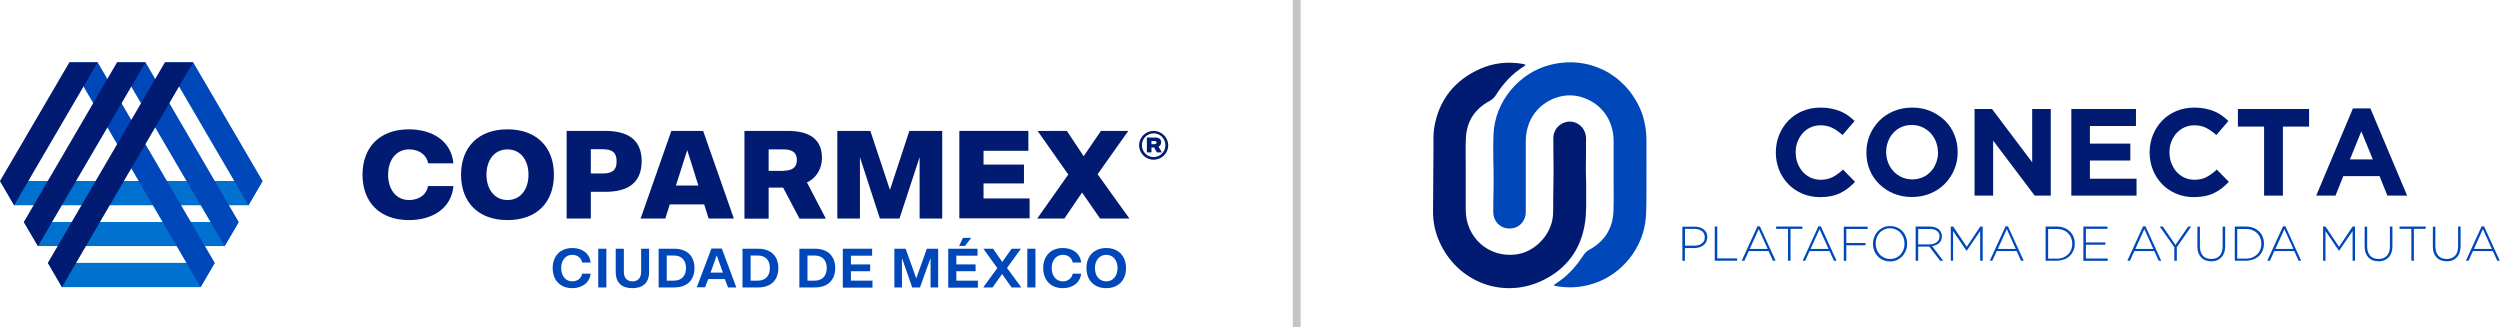 <svg width="321" height="42" viewBox="0 0 321 42" fill="none" xmlns="http://www.w3.org/2000/svg">
<g clip-path="url(#clip0)">
<path d="M52.51 25.683C53.938 25.683 54.8 24.876 54.958 23.89H58.223C57.951 26.848 55.412 28.26 52.51 28.26C48.746 28.26 46.547 25.951 46.547 22.433C46.547 18.914 48.746 16.606 52.51 16.606C55.412 16.606 57.928 18.018 58.223 20.976H54.981C54.8 19.99 53.938 19.183 52.532 19.183C50.855 19.183 49.834 20.55 49.834 22.433C49.834 24.315 50.855 25.683 52.51 25.683Z" fill="#001B71"/>
<path d="M65.161 28.26C61.398 28.26 59.198 25.951 59.198 22.433C59.198 18.914 61.398 16.606 65.161 16.606C68.925 16.606 71.124 18.914 71.124 22.433C71.124 25.951 68.947 28.26 65.161 28.26ZM65.161 19.183C63.483 19.183 62.463 20.55 62.463 22.433C62.463 24.315 63.506 25.683 65.161 25.683C66.839 25.683 67.859 24.315 67.859 22.433C67.859 20.55 66.839 19.183 65.161 19.183Z" fill="#001B71"/>
<path d="M77.698 24.629H75.862V28.058H72.756V16.808H77.698C80.555 16.808 82.392 17.883 82.392 20.707C82.369 23.553 80.555 24.629 77.698 24.629ZM77.381 19.161H75.862V22.276H77.381C78.651 22.276 79.172 21.828 79.172 20.73C79.172 19.609 78.651 19.161 77.381 19.161Z" fill="#001B71"/>
<path d="M90.418 26.243H85.997L85.43 28.058H82.256L86.201 16.808H90.282L94.227 28.058H90.985L90.418 26.243ZM86.79 23.822H89.67L88.241 19.273L86.79 23.822Z" fill="#001B71"/>
<path d="M95.587 16.808H101.142C104.134 16.808 105.54 18.018 105.54 20.281C105.54 21.716 104.747 22.926 103.613 23.419L106.039 28.08H102.661L100.552 24.091H98.693V28.08H95.587V16.808ZM100.643 21.917C101.708 21.917 102.321 21.491 102.321 20.55C102.321 19.587 101.708 19.183 100.643 19.183H98.693V21.94H100.643V21.917Z" fill="#001B71"/>
<path d="M110.415 20.192V28.058H107.513V16.808H111.752L114.269 24.383L116.763 16.808H120.98V28.058H118.078V20.192L115.493 28.058H112.977L110.415 20.192Z" fill="#001B71"/>
<path d="M123.179 16.808H132.044V19.363H126.285V21.133H131.477V23.553H126.285V25.481H132.202V28.036H123.179V16.808Z" fill="#001B71"/>
<path d="M133.178 28.058L137.168 22.41L133.223 16.808H136.987L139.141 20.057L141.362 16.808H144.877L140.932 22.366L145.013 28.058H141.249L138.936 24.719L136.669 28.058H133.178Z" fill="#001B71"/>
<path d="M27.57 33.751H6.145L7.958 36.866H25.756L27.57 33.751Z" fill="#0071CE"/>
<path d="M30.653 28.506H3.061L4.874 31.599H28.839L30.653 28.506Z" fill="#0071CE"/>
<path d="M33.714 23.239H0L1.814 26.355H31.9L33.714 23.239Z" fill="#0071CE"/>
<path d="M12.538 8H8.91L25.756 36.865L27.57 33.75L12.538 8Z" fill="#0047BA"/>
<path d="M31.9 26.355L33.714 23.24L24.803 8H21.176L31.9 26.355Z" fill="#0047BA"/>
<path d="M18.681 8H15.031L28.839 31.599L30.652 28.506L18.681 8Z" fill="#0047BA"/>
<path d="M24.804 8H21.176L6.145 33.75L7.958 36.865L24.804 8Z" fill="#001B71"/>
<path d="M8.91 8L0 23.24L1.814 26.355L12.538 8H8.91Z" fill="#001B71"/>
<path d="M18.682 8H15.031L3.061 28.506L4.874 31.599L18.682 8Z" fill="#001B71"/>
<path d="M148.119 16.808C149.139 16.808 150.001 17.637 150.001 18.668C150.001 19.676 149.162 20.506 148.119 20.506C147.099 20.506 146.26 19.676 146.26 18.668C146.26 17.637 147.099 16.808 148.119 16.808ZM148.119 20.169C148.958 20.169 149.638 19.497 149.638 18.645C149.638 17.794 148.958 17.121 148.119 17.121C147.28 17.121 146.623 17.816 146.623 18.645C146.623 19.497 147.303 20.169 148.119 20.169ZM147.257 17.659H148.346C148.822 17.659 149.094 17.861 149.094 18.287C149.094 18.533 148.935 18.757 148.754 18.825L149.184 19.564H148.55L148.187 18.937H147.847V19.564H147.257V17.659ZM148.21 18.108H147.847V18.511H148.21C148.391 18.511 148.504 18.444 148.504 18.287C148.482 18.152 148.391 18.108 148.21 18.108Z" fill="#001B71"/>
<path d="M73.481 36.126C74.162 36.126 74.638 35.723 74.751 35.14H75.839C75.703 36.328 74.706 37 73.481 37C71.94 37 70.965 35.969 70.965 34.423C70.965 32.876 71.94 31.846 73.481 31.846C74.706 31.846 75.703 32.495 75.839 33.706H74.751C74.638 33.123 74.162 32.719 73.481 32.719C72.643 32.719 72.053 33.414 72.053 34.423C72.053 35.431 72.643 36.126 73.481 36.126Z" fill="#0047BA"/>
<path d="M76.814 31.935H77.857V36.91H76.814V31.935Z" fill="#0047BA"/>
<path d="M79.059 34.916V31.935H80.102V34.916C80.102 35.7 80.532 36.126 81.213 36.126C81.893 36.126 82.323 35.7 82.323 34.916V31.935H83.344V34.916C83.344 36.35 82.528 37 81.19 37C79.875 37 79.059 36.35 79.059 34.916Z" fill="#0047BA"/>
<path d="M86.541 36.91H84.568V31.935H86.541C88.332 31.935 89.171 32.988 89.171 34.423C89.171 35.857 88.332 36.91 86.541 36.91ZM86.518 32.809H85.611V36.036H86.518C87.47 36.036 88.083 35.476 88.083 34.423C88.083 33.347 87.47 32.809 86.518 32.809Z" fill="#0047BA"/>
<path d="M93.071 35.834H90.939L90.531 36.888H89.466L91.348 31.913H92.685L94.544 36.91H93.479L93.071 35.834ZM91.234 35.005H92.821L92.028 32.787L91.234 35.005Z" fill="#0047BA"/>
<path d="M97.31 36.91H95.338V31.935H97.31C99.102 31.935 99.94 32.988 99.94 34.423C99.94 35.857 99.102 36.91 97.31 36.91ZM97.288 32.809H96.381V36.036H97.288C98.24 36.036 98.852 35.476 98.852 34.423C98.852 33.347 98.24 32.809 97.288 32.809Z" fill="#0047BA"/>
<path d="M104.61 36.91H102.638V31.935H104.61C106.401 31.935 107.24 32.988 107.24 34.423C107.24 35.857 106.401 36.91 104.61 36.91ZM104.587 32.809H103.681V36.036H104.587C105.54 36.036 106.152 35.476 106.152 34.423C106.152 33.347 105.54 32.809 104.587 32.809Z" fill="#0047BA"/>
<path d="M108.216 31.935H111.979V32.831H109.259V33.952H111.73V34.826H109.259V36.036H112.025V36.933H108.216V31.935Z" fill="#0047BA"/>
<path d="M115.811 33.123V36.91H114.836V31.935H116.287L117.647 35.745L119.008 31.935H120.459V36.91H119.484V33.123L118.123 36.91H117.126L115.811 33.123Z" fill="#0047BA"/>
<path d="M121.751 31.935H125.515V32.832H122.794V33.952H125.265V34.826H122.794V36.036H125.56V36.933H121.751V31.935ZM124.698 30.546L123.905 31.577H123.157L123.633 30.546H124.698Z" fill="#0047BA"/>
<path d="M126.24 36.91L128.054 34.423L126.263 31.935H127.51L128.689 33.638L129.89 31.935H131.092L129.301 34.4L131.137 36.91H129.89L128.666 35.185L127.442 36.91H126.24Z" fill="#0047BA"/>
<path d="M131.908 31.935H132.951V36.91H131.908V31.935Z" fill="#0047BA"/>
<path d="M136.465 36.126C137.145 36.126 137.621 35.723 137.735 35.14H138.823C138.687 36.328 137.689 37 136.465 37C134.923 37 133.948 35.969 133.948 34.423C133.948 32.876 134.923 31.846 136.465 31.846C137.689 31.846 138.687 32.495 138.823 33.706H137.735C137.621 33.123 137.145 32.719 136.465 32.719C135.626 32.719 135.037 33.414 135.037 34.423C135.037 35.431 135.626 36.126 136.465 36.126Z" fill="#0047BA"/>
<path d="M142.042 37C140.478 37 139.503 35.969 139.503 34.423C139.503 32.876 140.478 31.846 142.042 31.846C143.607 31.846 144.582 32.876 144.582 34.423C144.582 35.969 143.607 37 142.042 37ZM142.042 32.719C141.203 32.719 140.591 33.392 140.591 34.423C140.591 35.454 141.181 36.126 142.042 36.126C142.881 36.126 143.493 35.454 143.493 34.423C143.493 33.392 142.904 32.719 142.042 32.719Z" fill="#0047BA"/>
</g>
<g clip-path="url(#clip1)">
<path d="M237.317 24.151C237.007 24.389 236.683 24.597 236.315 24.776C235.946 24.954 235.563 25.088 235.121 25.177C234.693 25.266 234.207 25.311 233.676 25.311C232.865 25.311 232.114 25.162 231.421 24.865C230.728 24.567 230.124 24.166 229.622 23.645C229.121 23.125 228.723 22.53 228.443 21.831C228.163 21.132 228.016 20.388 228.016 19.585V19.555C228.016 18.767 228.163 18.024 228.443 17.325C228.723 16.626 229.121 16.016 229.622 15.495C230.124 14.975 230.728 14.559 231.435 14.261C232.143 13.964 232.91 13.815 233.764 13.815C234.28 13.815 234.752 13.86 235.18 13.949C235.607 14.038 235.99 14.157 236.344 14.306C236.698 14.454 237.007 14.633 237.302 14.841C237.597 15.049 237.862 15.287 238.128 15.54L236.58 17.34C236.152 16.953 235.71 16.641 235.268 16.418C234.826 16.194 234.325 16.09 233.764 16.09C233.308 16.09 232.88 16.18 232.482 16.358C232.084 16.537 231.745 16.789 231.465 17.102C231.185 17.414 230.964 17.786 230.802 18.202C230.639 18.619 230.566 19.065 230.566 19.541V19.57C230.566 20.046 230.639 20.492 230.802 20.924C230.964 21.34 231.17 21.712 231.45 22.039C231.73 22.351 232.069 22.604 232.453 22.797C232.851 22.976 233.278 23.08 233.75 23.08C234.384 23.08 234.914 22.961 235.342 22.723C235.784 22.485 236.211 22.173 236.639 21.771L238.187 23.348C237.921 23.63 237.627 23.913 237.317 24.151Z" fill="#001B71"/>
<path d="M250.922 21.786C250.627 22.485 250.215 23.095 249.699 23.616C249.183 24.136 248.564 24.552 247.841 24.85C247.119 25.147 246.338 25.296 245.483 25.296C244.628 25.296 243.847 25.147 243.139 24.85C242.432 24.552 241.812 24.136 241.282 23.63C240.766 23.11 240.353 22.515 240.073 21.816C239.778 21.117 239.646 20.373 239.646 19.585V19.555C239.646 18.767 239.793 18.024 240.088 17.325C240.383 16.626 240.795 16.016 241.311 15.495C241.827 14.975 242.446 14.559 243.169 14.261C243.891 13.964 244.672 13.815 245.527 13.815C246.382 13.815 247.163 13.964 247.871 14.261C248.578 14.559 249.197 14.975 249.728 15.481C250.244 16.001 250.657 16.596 250.937 17.295C251.232 17.994 251.364 18.738 251.364 19.526V19.555C251.364 20.358 251.217 21.102 250.922 21.786ZM248.829 19.555C248.829 19.08 248.741 18.633 248.578 18.202C248.416 17.786 248.18 17.414 247.886 17.087C247.591 16.774 247.237 16.522 246.824 16.328C246.411 16.15 245.969 16.046 245.483 16.046C244.996 16.046 244.539 16.135 244.141 16.313C243.743 16.492 243.39 16.745 243.11 17.057C242.815 17.369 242.594 17.741 242.431 18.157C242.269 18.574 242.181 19.02 242.181 19.496V19.526C242.181 20.002 242.269 20.448 242.431 20.879C242.594 21.296 242.83 21.667 243.124 21.994C243.419 22.307 243.773 22.56 244.186 22.753C244.584 22.931 245.041 23.035 245.527 23.035C246.013 23.035 246.456 22.946 246.868 22.768C247.281 22.589 247.62 22.337 247.915 22.024C248.21 21.712 248.431 21.34 248.593 20.924C248.755 20.507 248.844 20.061 248.844 19.585V19.555H248.829Z" fill="#001B71"/>
<path d="M261.256 25.117L255.92 18.053V25.117H253.532V13.993H255.773L260.932 20.834V13.993H263.32V25.117H261.256Z" fill="#001B71"/>
<path d="M265.958 25.117V13.993H274.257V16.18H268.346V18.44H273.535V20.611H268.346V22.946H274.331V25.117H265.958Z" fill="#001B71"/>
<path d="M285.313 24.151C285.004 24.389 284.679 24.597 284.311 24.776C283.942 24.954 283.559 25.088 283.117 25.177C282.675 25.266 282.203 25.311 281.672 25.311C280.861 25.311 280.11 25.162 279.417 24.865C278.724 24.567 278.12 24.166 277.618 23.645C277.117 23.125 276.719 22.53 276.439 21.831C276.159 21.132 276.012 20.388 276.012 19.585V19.555C276.012 18.767 276.159 18.024 276.439 17.325C276.719 16.626 277.117 16.016 277.618 15.495C278.12 14.975 278.724 14.559 279.432 14.261C280.139 13.964 280.906 13.815 281.761 13.815C282.277 13.815 282.748 13.86 283.176 13.949C283.603 14.038 283.986 14.157 284.34 14.306C284.679 14.454 285.004 14.633 285.298 14.841C285.593 15.049 285.859 15.287 286.124 15.54L284.576 17.34C284.149 16.953 283.706 16.641 283.264 16.418C282.822 16.194 282.321 16.09 281.761 16.09C281.304 16.09 280.876 16.18 280.478 16.358C280.08 16.537 279.741 16.789 279.461 17.102C279.181 17.414 278.96 17.786 278.798 18.202C278.636 18.619 278.562 19.065 278.562 19.541V19.57C278.562 20.046 278.636 20.492 278.798 20.924C278.96 21.34 279.166 21.712 279.446 22.039C279.726 22.351 280.065 22.604 280.449 22.797C280.847 22.976 281.274 23.08 281.746 23.08C282.38 23.08 282.91 22.961 283.338 22.723C283.78 22.485 284.208 22.173 284.635 21.771L286.183 23.348C285.903 23.63 285.608 23.913 285.313 24.151Z" fill="#001B71"/>
<path d="M293.125 16.254V25.117H290.708V16.254H287.347V13.993H296.486V16.254H293.125Z" fill="#001B71"/>
<path d="M306.54 25.118L305.537 22.619H300.879L299.877 25.118H297.4L302.117 13.919H304.358L309.075 25.118H306.54ZM303.193 16.864L301.734 20.463H304.668L303.193 16.864Z" fill="#001B71"/>
<path d="M219.083 31.051C218.994 31.23 218.862 31.378 218.714 31.497C218.552 31.616 218.375 31.706 218.169 31.765C217.962 31.825 217.741 31.854 217.52 31.854H216.341V33.49H216.017V29.103H217.594C217.83 29.103 218.051 29.133 218.242 29.192C218.434 29.252 218.611 29.341 218.758 29.46C218.906 29.579 219.009 29.713 219.097 29.876C219.171 30.04 219.215 30.233 219.215 30.442V30.456C219.215 30.679 219.171 30.873 219.083 31.051ZM218.891 30.456C218.891 30.278 218.862 30.129 218.788 29.995C218.729 29.861 218.64 29.757 218.523 29.668C218.405 29.579 218.272 29.519 218.11 29.46C217.948 29.415 217.771 29.386 217.579 29.386H216.356V31.542H217.55C217.756 31.542 217.933 31.512 218.11 31.468C218.272 31.423 218.419 31.349 218.537 31.245C218.655 31.155 218.744 31.036 218.817 30.902C218.862 30.784 218.891 30.635 218.891 30.456Z" fill="#0047BA"/>
<path d="M220.174 33.476V29.088H220.498V33.178H223.048V33.476H220.174Z" fill="#0047BA"/>
<path d="M227.647 33.475L227.087 32.241H224.537L223.977 33.475H223.638L225.657 29.059H225.967L227.986 33.475H227.647ZM225.819 29.416L224.67 31.959H226.969L225.819 29.416Z" fill="#0047BA"/>
<path d="M229.902 29.386V33.476H229.578V29.386H228.06V29.088H231.42V29.386H229.902Z" fill="#0047BA"/>
<path d="M235.474 33.475L234.914 32.241H232.349L231.789 33.475H231.465L233.484 29.059H233.794L235.813 33.475H235.474ZM233.632 29.416L232.482 31.959H234.781L233.632 29.416Z" fill="#0047BA"/>
<path d="M237.066 29.386V31.2H239.528V31.497H237.066V33.49H236.742V29.103H239.808V29.401H237.066V29.386Z" fill="#0047BA"/>
<path d="M244.717 32.152C244.614 32.42 244.466 32.672 244.275 32.881C244.083 33.089 243.847 33.252 243.582 33.386C243.317 33.505 243.007 33.565 242.683 33.565C242.358 33.565 242.049 33.505 241.784 33.386C241.518 33.267 241.282 33.104 241.091 32.895C240.899 32.687 240.752 32.449 240.648 32.182C240.545 31.914 240.486 31.616 240.486 31.319V31.304C240.486 31.007 240.545 30.709 240.648 30.442C240.752 30.174 240.899 29.921 241.091 29.713C241.282 29.505 241.518 29.341 241.784 29.207C242.049 29.088 242.358 29.029 242.683 29.029C243.007 29.029 243.302 29.088 243.582 29.207C243.847 29.326 244.083 29.49 244.275 29.698C244.466 29.906 244.614 30.144 244.717 30.412C244.82 30.68 244.879 30.977 244.879 31.274V31.289C244.879 31.587 244.835 31.869 244.717 32.152ZM244.54 31.289C244.54 31.022 244.496 30.769 244.407 30.516C244.319 30.278 244.186 30.07 244.024 29.891C243.862 29.713 243.67 29.579 243.434 29.475C243.213 29.371 242.963 29.311 242.683 29.311C242.403 29.311 242.167 29.356 241.946 29.46C241.725 29.564 241.518 29.698 241.356 29.877C241.194 30.055 241.061 30.263 240.973 30.501C240.884 30.739 240.84 30.992 240.84 31.26V31.274C240.84 31.542 240.884 31.795 240.973 32.048C241.061 32.286 241.194 32.494 241.356 32.672C241.518 32.851 241.71 32.985 241.946 33.089C242.167 33.193 242.417 33.252 242.697 33.252C242.963 33.252 243.213 33.208 243.434 33.104C243.656 33 243.862 32.866 244.024 32.687C244.186 32.509 244.319 32.301 244.407 32.063C244.496 31.825 244.54 31.572 244.54 31.289Z" fill="#0047BA"/>
<path d="M249.109 33.476L247.724 31.661H246.294V33.476H245.97V29.088H247.798C248.033 29.088 248.24 29.118 248.431 29.178C248.623 29.237 248.785 29.326 248.918 29.43C249.051 29.535 249.154 29.668 249.227 29.832C249.301 29.981 249.345 30.159 249.345 30.338V30.352C249.345 30.531 249.316 30.695 249.242 30.843C249.183 30.992 249.095 31.111 248.977 31.215C248.859 31.319 248.726 31.408 248.579 31.468C248.417 31.527 248.255 31.572 248.078 31.602L249.507 33.476H249.109ZM249.036 30.352C249.036 30.055 248.933 29.817 248.711 29.654C248.49 29.475 248.181 29.401 247.783 29.401H246.294V31.379H247.768C247.945 31.379 248.122 31.349 248.269 31.304C248.431 31.26 248.564 31.185 248.667 31.111C248.785 31.022 248.874 30.918 248.933 30.799C249.006 30.665 249.036 30.516 249.036 30.352Z" fill="#0047BA"/>
<path d="M254.254 33.476V29.668L252.529 32.197H252.5L250.775 29.668V33.476H250.48V29.088H250.79L252.529 31.691L254.269 29.088H254.578V33.476H254.254Z" fill="#0047BA"/>
<path d="M259.502 33.475L258.942 32.241H256.377L255.816 33.475H255.492L257.512 29.059H257.821L259.841 33.475H259.502ZM257.674 29.416L256.524 31.959H258.824L257.674 29.416Z" fill="#0047BA"/>
<path d="M266.238 32.152C266.12 32.42 265.973 32.658 265.767 32.851C265.56 33.044 265.324 33.208 265.03 33.312C264.735 33.416 264.44 33.476 264.101 33.476H262.656V29.088H264.101C264.44 29.088 264.749 29.148 265.03 29.252C265.31 29.356 265.56 29.52 265.767 29.713C265.973 29.906 266.135 30.144 266.238 30.412C266.356 30.68 266.4 30.962 266.4 31.274V31.289C266.4 31.602 266.356 31.884 266.238 32.152ZM266.076 31.289C266.076 31.037 266.032 30.784 265.943 30.561C265.855 30.323 265.722 30.129 265.545 29.951C265.369 29.773 265.162 29.639 264.926 29.549C264.676 29.445 264.41 29.401 264.101 29.401H262.981V33.208H264.101C264.41 33.208 264.676 33.163 264.926 33.059C265.177 32.955 265.383 32.821 265.545 32.658C265.722 32.494 265.84 32.286 265.943 32.063C266.017 31.81 266.076 31.557 266.076 31.289Z" fill="#0047BA"/>
<path d="M267.506 33.476V29.088H270.601V29.386H267.83V31.126H270.321V31.423H267.83V33.193H270.631V33.49H267.506V33.476Z" fill="#0047BA"/>
<path d="M277.176 33.475L276.615 32.241H274.051L273.49 33.475H273.151L275.171 29.059H275.48L277.5 33.475H277.176ZM275.333 29.416L274.183 31.959H276.483L275.333 29.416Z" fill="#0047BA"/>
<path d="M279.505 31.736V33.476H279.181V31.736L277.309 29.088H277.707L279.328 31.453L280.964 29.088H281.348L279.505 31.736Z" fill="#0047BA"/>
<path d="M285.578 32.449C285.49 32.687 285.372 32.896 285.21 33.059C285.047 33.223 284.871 33.342 284.649 33.431C284.428 33.52 284.193 33.55 283.927 33.55C283.662 33.55 283.426 33.505 283.205 33.431C282.984 33.357 282.792 33.223 282.645 33.074C282.497 32.925 282.365 32.717 282.276 32.479C282.188 32.241 282.144 31.974 282.144 31.661V29.103H282.468V31.631C282.468 32.152 282.601 32.553 282.851 32.836C283.102 33.119 283.47 33.252 283.942 33.252C284.163 33.252 284.355 33.223 284.532 33.148C284.708 33.089 284.856 32.985 284.988 32.851C285.121 32.717 285.21 32.553 285.283 32.345C285.357 32.152 285.386 31.914 285.386 31.646V29.088H285.711V31.617C285.711 31.929 285.667 32.212 285.578 32.449Z" fill="#0047BA"/>
<path d="M290.531 32.152C290.413 32.42 290.266 32.658 290.059 32.851C289.853 33.044 289.617 33.208 289.322 33.312C289.028 33.416 288.733 33.476 288.394 33.476H286.949V29.088H288.394C288.733 29.088 289.042 29.148 289.322 29.252C289.603 29.356 289.853 29.52 290.059 29.713C290.266 29.906 290.428 30.144 290.531 30.412C290.649 30.68 290.693 30.962 290.693 31.274V31.289C290.693 31.602 290.634 31.884 290.531 32.152ZM290.354 31.289C290.354 31.037 290.31 30.784 290.222 30.561C290.133 30.323 290.001 30.129 289.824 29.951C289.647 29.773 289.44 29.639 289.205 29.549C288.954 29.445 288.689 29.401 288.379 29.401H287.259V33.208H288.379C288.689 33.208 288.954 33.163 289.205 33.059C289.455 32.955 289.661 32.821 289.824 32.658C290.001 32.494 290.118 32.286 290.222 32.063C290.31 31.81 290.354 31.557 290.354 31.289Z" fill="#0047BA"/>
<path d="M295.144 33.475L294.584 32.241H292.019L291.459 33.475H291.12L293.14 29.059H293.449L295.469 33.475H295.144ZM293.316 29.416L292.167 31.959H294.466L293.316 29.416Z" fill="#0047BA"/>
<path d="M302.073 33.476V29.668L300.348 32.197H300.318L298.594 29.668V33.476H298.284V29.088H298.594L300.333 31.691L302.073 29.088H302.382V33.476H302.073Z" fill="#0047BA"/>
<path d="M307.056 32.449C306.967 32.687 306.849 32.896 306.687 33.059C306.525 33.223 306.348 33.342 306.127 33.431C305.906 33.52 305.67 33.55 305.405 33.55C305.139 33.55 304.904 33.505 304.682 33.431C304.461 33.357 304.27 33.223 304.122 33.074C303.975 32.925 303.842 32.717 303.754 32.479C303.665 32.241 303.621 31.974 303.621 31.661V29.103H303.945V31.631C303.945 32.152 304.078 32.553 304.329 32.836C304.579 33.119 304.948 33.252 305.419 33.252C305.641 33.252 305.832 33.223 306.009 33.148C306.186 33.089 306.333 32.985 306.466 32.851C306.599 32.717 306.687 32.553 306.761 32.345C306.835 32.152 306.864 31.914 306.864 31.646V29.088H307.188V31.617C307.188 31.929 307.144 32.212 307.056 32.449Z" fill="#0047BA"/>
<path d="M309.944 29.386V33.476H309.62V29.386H308.102V29.088H311.462V29.386H309.944Z" fill="#0047BA"/>
<path d="M315.811 32.449C315.722 32.687 315.604 32.896 315.442 33.059C315.28 33.223 315.103 33.342 314.882 33.431C314.661 33.52 314.425 33.55 314.16 33.55C313.894 33.55 313.658 33.505 313.437 33.431C313.216 33.357 313.025 33.223 312.877 33.074C312.73 32.925 312.597 32.717 312.509 32.479C312.42 32.241 312.376 31.974 312.376 31.661V29.103H312.7V31.631C312.7 32.152 312.833 32.553 313.084 32.836C313.334 33.119 313.703 33.252 314.174 33.252C314.395 33.252 314.587 33.223 314.764 33.148C314.941 33.089 315.088 32.985 315.221 32.851C315.354 32.717 315.442 32.553 315.516 32.345C315.589 32.152 315.619 31.914 315.619 31.646V29.088H315.943V31.617C315.928 31.929 315.884 32.212 315.811 32.449Z" fill="#0047BA"/>
<path d="M320.646 33.475L320.086 32.241H317.521L316.961 33.475H316.622L318.642 29.059H318.951L320.971 33.475H320.646ZM318.804 29.416L317.654 31.959H319.953L318.804 29.416Z" fill="#0047BA"/>
<path d="M199.463 36.628C199.61 36.673 199.669 36.703 199.728 36.717C201.379 37.03 203.015 36.926 204.622 36.405C208.307 35.215 211.049 31.765 211.329 27.884C211.418 26.709 211.388 25.534 211.403 24.344C211.418 22.262 211.403 20.195 211.403 18.113C211.403 16.7 211.182 15.332 210.622 14.023C208.602 9.413 203.856 7.078 198.991 8.342C195.011 9.368 191.945 13.071 191.768 17.206C191.68 19.213 191.783 21.236 191.783 23.244C191.783 24.582 191.724 25.906 191.739 27.244C191.754 28.463 192.682 29.371 193.847 29.341C195.041 29.326 195.91 28.419 195.91 27.199C195.91 26.143 195.91 25.073 195.91 24.017C195.91 22.039 195.91 20.076 195.91 18.098C195.91 17.295 196.058 16.521 196.353 15.778C197.355 13.205 200.333 11.688 202.942 12.432C205.551 13.175 207.172 15.347 207.187 18.083C207.187 19.674 207.187 21.266 207.187 22.842C207.187 24.255 207.216 25.668 207.172 27.066C207.099 29.326 206.037 30.977 204.077 32.062C203.811 32.211 203.546 32.419 203.384 32.672C202.544 33.951 201.586 35.126 200.333 36.018C200.082 36.212 199.802 36.39 199.463 36.628Z" fill="#0047BA"/>
<path d="M195.881 8.312C195.734 8.268 195.645 8.238 195.542 8.208C193.655 7.881 191.813 8.059 190.058 8.833C186.757 10.305 184.737 12.833 184.147 16.432C184.015 17.235 184.074 18.068 184.059 18.871C184.029 21.652 184.015 24.418 184 27.199C184 28.553 184.28 29.847 184.84 31.081C187.125 36.167 192.844 38.398 197.886 36.093C201.114 34.606 203.045 32.018 203.531 28.478C203.723 27.125 203.649 25.727 203.664 24.344C203.679 23.482 203.62 22.634 203.62 21.771C203.62 20.433 203.664 19.109 203.649 17.771C203.649 17.444 203.561 17.102 203.428 16.804C203.03 15.941 202.057 15.466 201.188 15.644C200.185 15.852 199.463 16.67 199.448 17.696C199.434 19.05 199.478 20.418 199.478 21.771C199.478 22.976 199.448 24.195 199.434 25.4C199.419 26.143 199.448 26.887 199.404 27.631C199.227 30.114 197.104 32.36 194.658 32.672C191.149 33.118 188.216 30.531 188.201 26.962C188.201 25.073 188.201 23.169 188.201 21.28C188.201 20.046 188.157 18.812 188.231 17.592C188.363 15.495 189.425 13.963 191.252 12.967C191.577 12.789 191.842 12.58 192.034 12.268C192.992 10.736 194.171 9.442 195.719 8.491C195.778 8.461 195.793 8.416 195.881 8.312Z" fill="#001B71"/>
</g>
<rect x="166" width="1" height="42" fill="#C4C4C4"/>
<defs>
<clipPath id="clip0">
<rect width="150" height="29" fill="white" transform="translate(0 8)"/>
</clipPath>
<clipPath id="clip1">
<rect width="137" height="29" fill="white" transform="translate(184 8)"/>
</clipPath>
</defs>
</svg>
